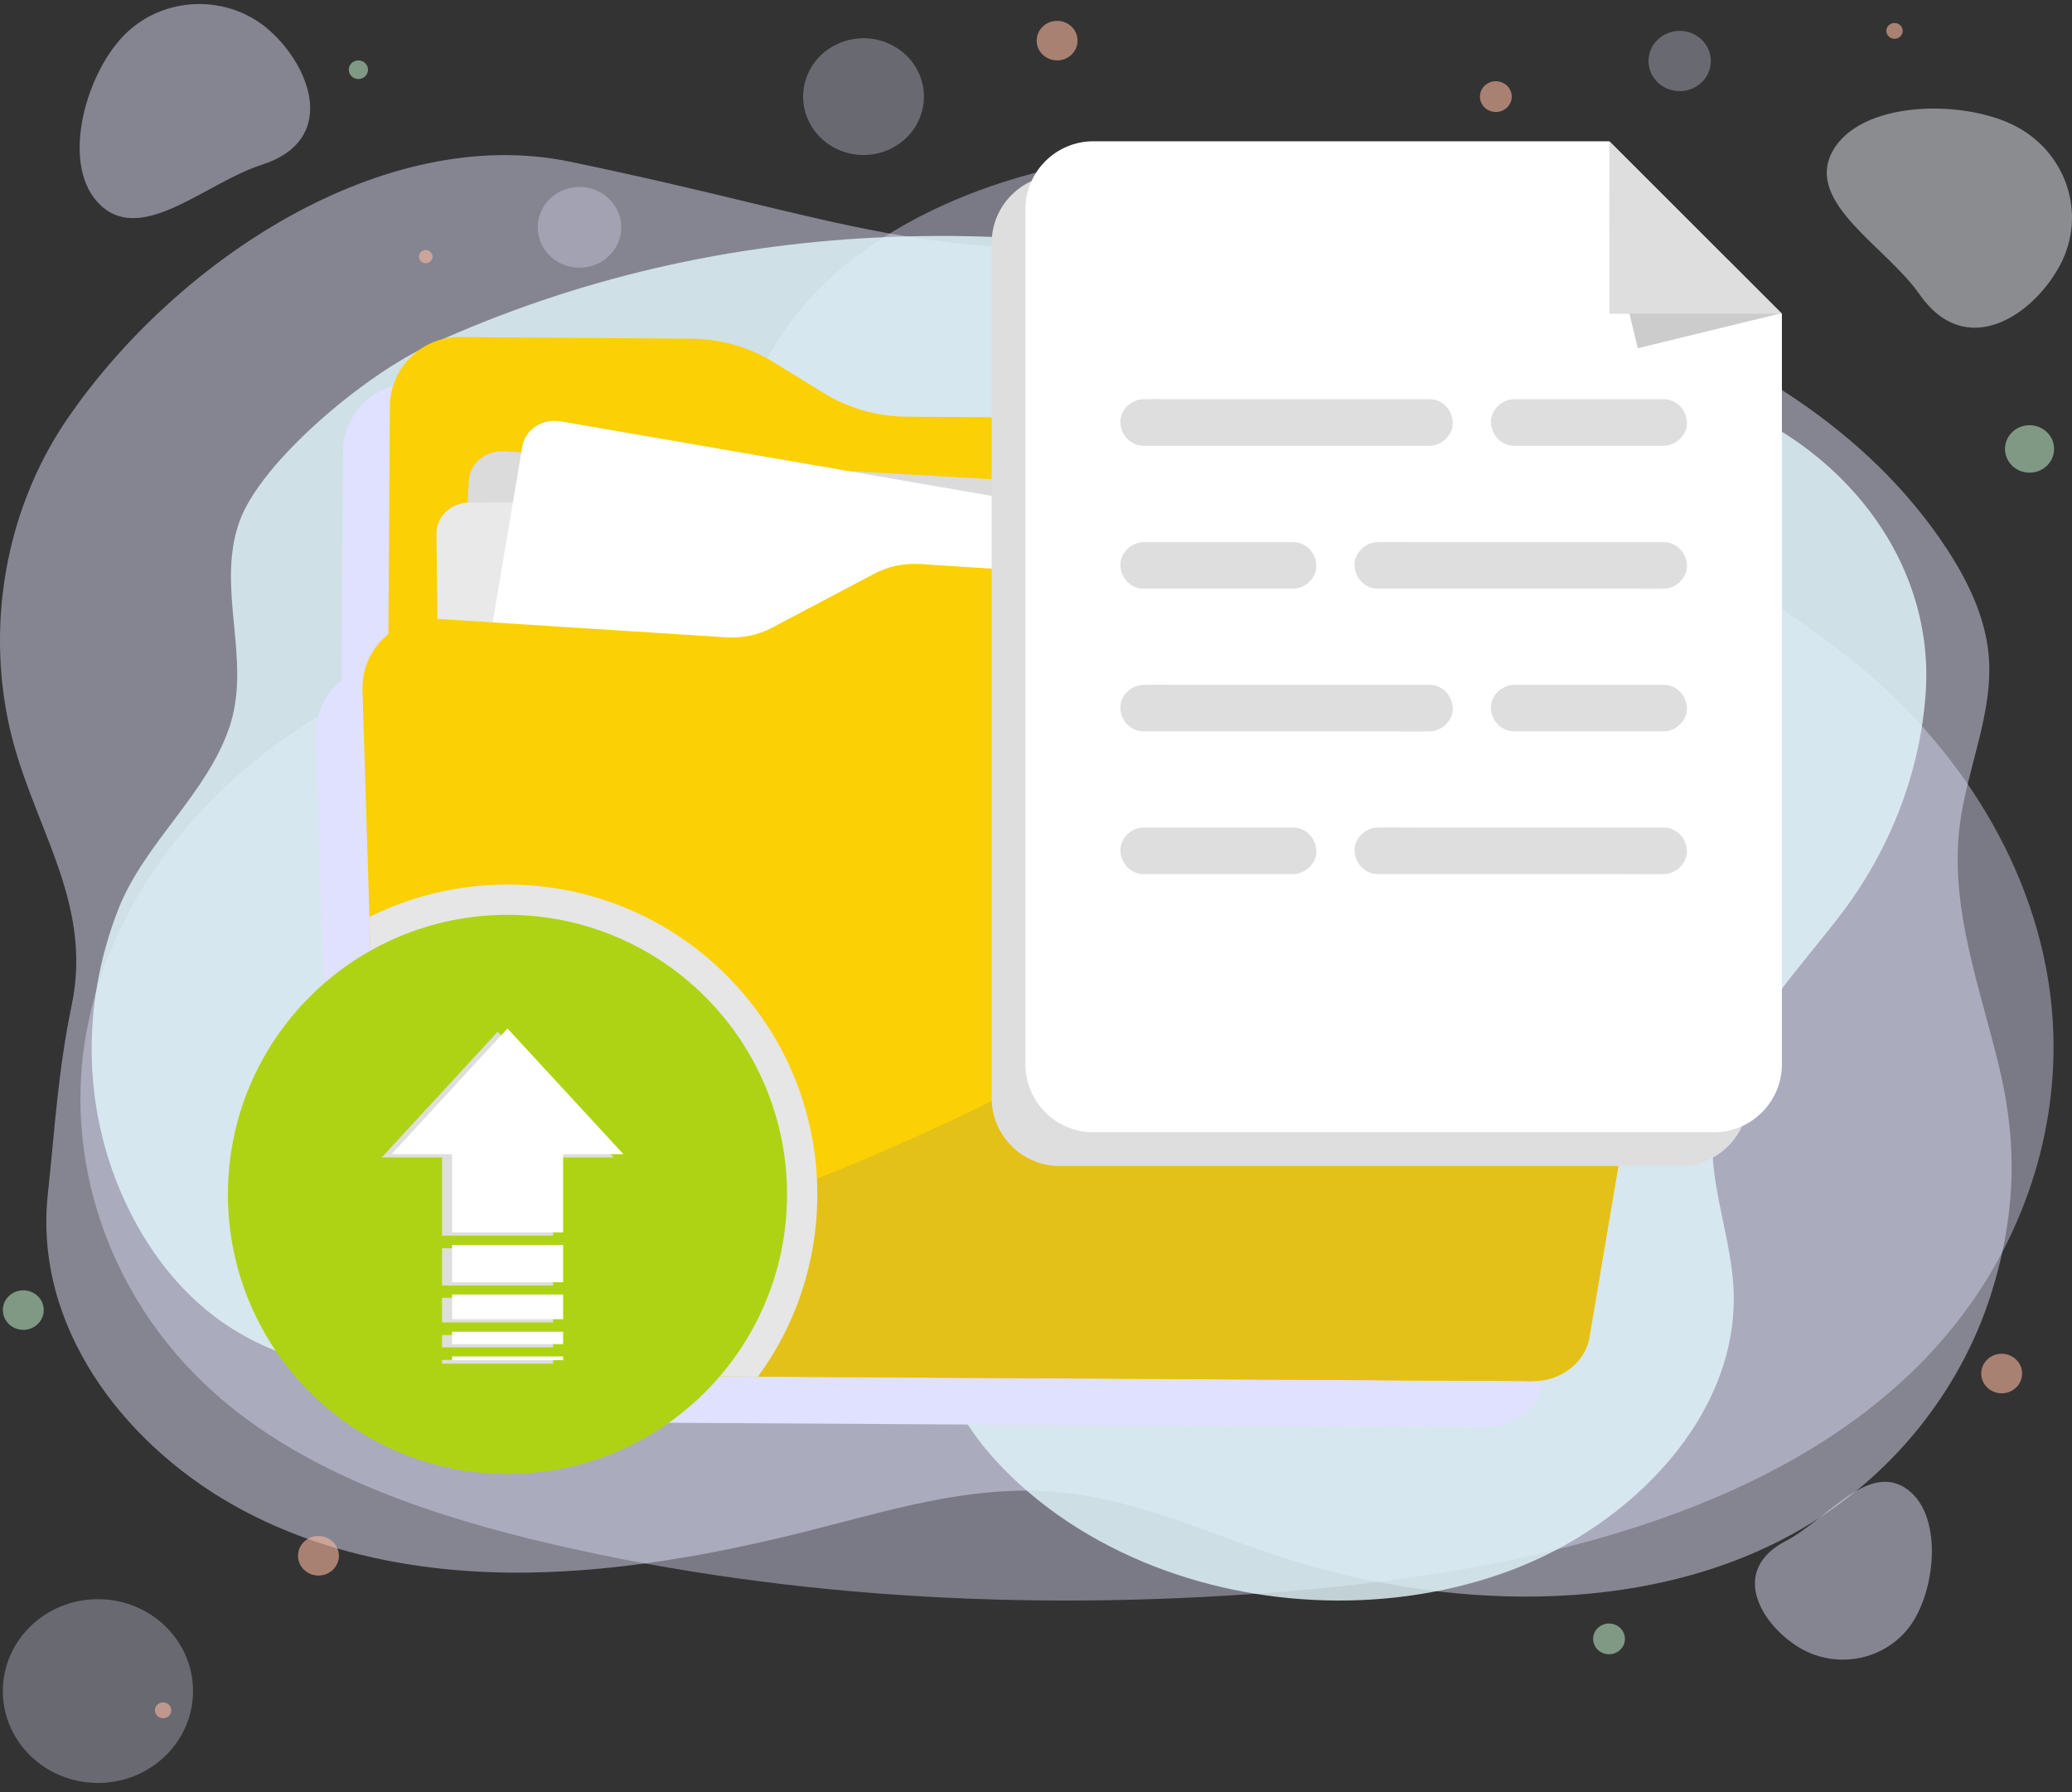 <svg width="200" height="173" viewBox="0 0 200 173" fill="none" xmlns="http://www.w3.org/2000/svg">
<rect x="0" y="0" width="200" height="173" fill="#333333" stroke="none"/>
<g opacity="0.41">
<path d="M198.123 103.868C198.311 101.133 198.226 98.387 197.862 95.667C196.151 82.887 188.399 70.836 176.99 62.334C172.919 59.3 168.288 56.583 165.639 52.578C161.178 45.835 161.516 38.085 155.98 31.427C150.437 24.761 142.359 19.563 133.25 16.893C106.09 8.933 68.065 21.894 71.489 49.572C71.501 49.671 71.514 49.816 71.528 49.998C71.984 55.747 66.649 60.581 59.859 60.717C34.8 61.22 13.23 77.562 8.614 98.261C5.646 111.573 10.506 126.164 22.019 135.582C30.613 142.611 42.144 146.473 53.68 149.127C76.811 154.447 101.152 155.562 125.001 153.528C147.326 151.623 170.875 146.195 185.313 131.668C193.016 123.918 197.428 113.98 198.123 103.868Z" fill="#E1E2FE"/>
</g>
<g opacity="0.31">
<path d="M85.566 14.539C88.546 13.357 89.97 10.066 88.747 7.187C87.525 4.308 84.119 2.932 81.14 4.113C78.161 5.294 76.737 8.586 77.959 11.465C79.181 14.344 82.587 15.72 85.566 14.539Z" fill="#E1E2FE"/>
</g>
<g opacity="0.31">
<path d="M162.129 8.796C163.791 8.796 165.138 7.494 165.138 5.889C165.138 4.283 163.791 2.981 162.129 2.981C160.468 2.981 159.121 4.283 159.121 5.889C159.121 7.494 160.468 8.796 162.129 8.796Z" fill="#E1E2FE"/>
</g>
<g opacity="0.31">
<path d="M58.951 24.528C60.429 22.919 60.278 20.457 58.613 19.029C56.948 17.6 54.4 17.747 52.922 19.355C51.444 20.964 51.596 23.427 53.261 24.855C54.925 26.283 57.473 26.137 58.951 24.528Z" fill="#E1E2FE"/>
</g>
<g opacity="0.31">
<path d="M9.454 172.088C14.523 172.088 18.632 168.117 18.632 163.218C18.632 158.32 14.523 154.349 9.454 154.349C4.385 154.349 0.275 158.32 0.275 163.218C0.275 168.117 4.385 172.088 9.454 172.088Z" fill="#E1E2FE"/>
</g>
<path opacity="0.47" d="M198.853 25.576C201.47 20.651 199.459 14.609 194.362 12.08C189.266 9.552 179.472 9.738 176.855 14.663C174.239 19.588 182.083 23.815 185.281 28.408C189.742 34.814 196.236 30.501 198.853 25.576Z" fill="#ECF1F7"/>
<path opacity="0.47" d="M173.568 158.955C177.256 161.255 182.174 160.232 184.555 156.668C186.936 153.104 187.53 145.875 183.843 143.574C180.155 141.274 176.227 146.733 172.361 148.741C166.97 151.543 169.88 156.654 173.568 158.955Z" fill="#E1E2FE"/>
<path opacity="0.47" d="M26.058 2.978C22.002 -0.662 15.661 -0.435 11.895 3.484C8.128 7.404 5.745 16.255 9.802 19.895C13.858 23.535 19.977 17.59 25.234 15.917C32.566 13.583 30.114 6.618 26.058 2.978Z" fill="#E1E2FE"/>
<path opacity="0.47" d="M3.701 45.29C0.085 52.876 -0.903 61.622 0.832 69.798C2.872 79.41 9.064 86.795 6.916 97.049C5.607 103.295 5.279 109.081 4.616 115.261C3.253 127.951 11.779 139.132 22.356 145.17C30.946 150.074 41.018 151.914 50.894 151.783C59.784 151.665 68.657 150.079 77.271 147.946C85.572 145.89 93.688 143.182 102.39 144.036C109.626 144.747 116.144 147.77 122.883 150.025C138.973 155.407 158.463 156.166 173.176 147.973C182.619 142.714 189.228 134.174 192.159 124.993C194.501 117.655 194.799 110.794 193.043 103.303C191.24 95.612 188.197 87.858 189.142 79.844C189.8 74.259 192.443 68.869 191.959 63.268C191.637 59.547 189.942 56.055 187.868 52.904C180.297 41.397 167.62 33.692 154.211 29.447C141.591 25.453 128.577 22.559 115.438 23.521C88.274 25.508 82.736 21.338 54.975 15.6C37.053 11.896 17.006 25.101 6.518 40.398C5.448 41.958 4.509 43.595 3.701 45.29Z" fill="#E1E2FE"/>
<path opacity="0.81" d="M22.389 53.634C21.832 59.078 23.946 64.688 22.178 70.079C20.062 76.534 13.938 81.368 11.442 87.706C7.753 97.07 7.93 107.563 12.41 116.688C14.569 121.085 17.723 125.172 22.03 127.999C28.67 132.356 37.37 133.311 45.552 132.759C57.729 131.936 70.578 127.358 82.821 128.607C89.577 129.296 91.64 135.646 95.129 139.835C99.076 144.573 104.45 148.294 110.392 150.772C121.335 155.334 134.469 155.766 145.654 151.629C157.596 147.212 168.004 136.426 167.32 124.228C167.003 118.584 164.402 112.979 165.606 107.434C167.118 100.475 173.155 94.134 177.53 88.464C182.361 82.203 185.286 74.735 185.86 67.117C185.867 67.031 185.873 66.944 185.879 66.858C186.776 53.716 177.231 41.729 162.83 37.616L132.19 28.865C101.1 19.984 70.037 20.278 41.451 33.31C35.265 36.13 25.193 44.533 23.119 50.327C22.727 51.42 22.502 52.523 22.389 53.634Z" fill="#E2F5FB"/>
<path opacity="0.58" d="M102.038 5.829C103.128 5.829 104.012 4.975 104.012 3.922C104.012 2.869 103.128 2.015 102.038 2.015C100.948 2.015 100.064 2.869 100.064 3.922C100.064 4.975 100.948 5.829 102.038 5.829Z" fill="#FDBBA0"/>
<path opacity="0.58" d="M144.387 10.809C145.234 10.809 145.922 10.145 145.922 9.325C145.922 8.506 145.234 7.842 144.387 7.842C143.539 7.842 142.852 8.506 142.852 9.325C142.852 10.145 143.539 10.809 144.387 10.809Z" fill="#FDBBA0"/>
<path opacity="0.58" d="M41.095 25.404C41.459 25.404 41.753 25.12 41.753 24.769C41.753 24.418 41.459 24.133 41.095 24.133C40.732 24.133 40.438 24.418 40.438 24.769C40.438 25.12 40.732 25.404 41.095 25.404Z" fill="#FDBBA0"/>
<path opacity="0.58" d="M198.219 43.81C197.946 45.047 196.687 45.836 195.407 45.572C194.126 45.307 193.311 44.09 193.584 42.853C193.857 41.616 195.117 40.828 196.397 41.092C197.677 41.356 198.493 42.573 198.219 43.81Z" fill="#B7E3C0"/>
<path opacity="0.58" d="M35.503 6.915C35.396 7.4 34.902 7.709 34.4 7.606C33.897 7.502 33.578 7.025 33.685 6.54C33.792 6.055 34.286 5.746 34.788 5.849C35.29 5.952 35.61 6.43 35.503 6.915Z" fill="#B7E3C0"/>
<path opacity="0.58" d="M183.641 3.142C183.55 3.554 183.13 3.817 182.703 3.729C182.276 3.641 182.005 3.235 182.096 2.823C182.187 2.41 182.607 2.148 183.033 2.236C183.46 2.324 183.732 2.73 183.641 3.142Z" fill="#FDBBA0"/>
<path opacity="0.58" d="M193.212 134.478C194.302 134.478 195.186 133.624 195.186 132.57C195.186 131.517 194.302 130.663 193.212 130.663C192.122 130.663 191.238 131.517 191.238 132.57C191.238 133.624 192.122 134.478 193.212 134.478Z" fill="#FDBBA0"/>
<path opacity="0.58" d="M30.739 152.068C31.829 152.068 32.713 151.214 32.713 150.16C32.713 149.107 31.829 148.253 30.739 148.253C29.649 148.253 28.766 149.107 28.766 150.16C28.766 151.214 29.649 152.068 30.739 152.068Z" fill="#FDBBA0"/>
<path opacity="0.58" d="M155.312 159.665C156.16 159.665 156.847 159.001 156.847 158.182C156.847 157.362 156.16 156.698 155.312 156.698C154.465 156.698 153.777 157.362 153.777 158.182C153.777 159.001 154.465 159.665 155.312 159.665Z" fill="#B7E3C0"/>
<path opacity="0.58" d="M2.249 128.353C3.339 128.353 4.223 127.499 4.223 126.445C4.223 125.392 3.339 124.538 2.249 124.538C1.159 124.538 0.275 125.392 0.275 126.445C0.275 127.499 1.159 128.353 2.249 128.353Z" fill="#B7E3C0"/>
<path opacity="0.58" d="M16.516 165.235C16.425 165.647 16.005 165.91 15.578 165.822C15.151 165.734 14.88 165.328 14.971 164.916C15.062 164.503 15.482 164.24 15.909 164.329C16.335 164.417 16.607 164.822 16.516 165.235Z" fill="#FDBBA0"/>
<path d="M159.531 69.155C159.531 69.11 159.531 69.087 159.508 69.042C159.261 67.402 158.452 65.964 157.239 64.93C156.16 64.032 154.79 63.448 153.217 63.358L148.656 63.066C148.656 63.043 148.633 63.043 148.633 63.021L148.701 51.809C148.723 48.102 145.735 45.068 142.028 45.046L82.935 44.664C80.104 44.641 77.341 43.855 74.914 42.35L70.218 39.451C67.814 37.968 65.028 37.159 62.197 37.137L39.863 36.98C36.156 36.957 33.123 39.946 33.1 43.653L32.965 65.672C31.415 66.908 30.449 68.795 30.494 70.997L31.168 92.949L32.336 130.763L32.381 132.314C32.404 134.471 34.134 136.358 36.403 136.965C36.875 137.077 37.369 137.167 37.863 137.167L64.421 137.324L114.728 137.616L143.466 137.774C144.724 137.774 145.915 137.369 146.881 136.695C147.914 135.954 148.678 134.898 148.903 133.684L159.441 71.379C159.598 70.638 159.62 69.874 159.531 69.155Z" fill="#E0E0FF"/>
<path d="M153.193 47.337L152.654 128.314C152.631 131.1 150.362 133.324 147.598 133.302L42.041 132.605C39.255 132.583 37.03 130.313 37.053 127.55L37.637 39.203C37.66 35.496 40.693 32.508 44.4 32.53L66.734 32.688C69.565 32.71 72.329 33.496 74.755 35.002L79.451 37.9C81.855 39.383 84.641 40.192 87.472 40.215L146.565 40.597C150.227 40.597 153.215 43.63 153.193 47.337Z" fill="#FBD005"/>
<path d="M146.971 49.18L48.648 43.563C46.873 43.45 45.368 44.709 45.255 46.371L41.436 115.664C41.346 117.327 42.717 118.742 44.492 118.832L142.814 124.449C144.589 124.562 146.094 123.303 146.207 121.641L150.026 52.348C150.094 50.708 148.746 49.292 146.971 49.18Z" fill="#DBDBDB"/>
<path d="M143.801 48.147L45.322 48.506C43.547 48.506 42.109 49.854 42.131 51.517L42.895 120.922C42.917 122.585 44.378 123.911 46.153 123.911L144.61 123.529C146.385 123.529 147.823 122.181 147.801 120.518L147.037 51.113C147.037 49.472 145.576 48.124 143.801 48.147Z" fill="#E9E9E9"/>
<path d="M151.149 57.448L54.108 40.664C52.355 40.372 50.715 41.428 50.423 43.068L38.874 111.507C38.604 113.147 39.795 114.698 41.548 115.012L138.589 131.796C140.342 132.088 141.982 131.032 142.274 129.392L153.823 60.953C154.115 59.313 152.902 57.762 151.149 57.448Z" fill="white"/>
<path d="M163.934 66.908L153.396 129.213C152.947 131.55 150.587 133.325 147.959 133.302L73.161 132.876L42.356 132.696C39.436 132.673 36.897 130.449 36.874 127.843L35.661 88.5L34.987 66.548C34.942 62.526 38.222 59.471 42.356 59.74L70.15 61.515C71.678 61.605 73.183 61.291 74.509 60.594L84.373 55.382C85.721 54.663 87.249 54.348 88.799 54.438L157.687 58.887C161.912 59.156 164.72 62.796 163.934 66.908Z" fill="#FBD005"/>
<path d="M163.933 66.908L153.395 129.213C152.946 131.55 150.586 133.325 147.958 133.303L42.355 132.696C39.434 132.673 36.895 130.472 36.873 127.843L36.828 126.292C87 115.845 129.96 92.095 156.338 58.774L157.709 58.864C161.91 59.156 164.719 62.796 163.933 66.908Z" fill="#E4C118"/>
<path d="M168.742 33.542V105.98C168.742 109.598 165.798 112.541 162.181 112.541H102.28C98.662 112.541 95.719 109.598 95.719 105.98V23.453C95.719 19.836 98.662 16.893 102.28 16.893H152.07L168.742 33.542Z" fill="#DEDEDE"/>
<path d="M171.999 30.284V102.723C171.999 106.34 169.056 109.283 165.438 109.283H105.537C101.92 109.283 98.977 106.34 98.977 102.723V20.196C98.977 16.578 101.92 13.635 105.537 13.635H155.328L171.999 30.284Z" fill="white"/>
<path d="M171.954 30.239L171.729 30.284L158.091 33.61L157.282 30.284L155.35 22.263V18.129L166.854 25.139L171.954 30.239Z" fill="#CCCCCC"/>
<path d="M171.999 30.284H155.35V13.635L166.854 25.139L171.954 30.239L171.999 30.284Z" fill="#DEDEDE"/>
<path d="M137.982 38.529C137.061 38.529 136.14 38.529 135.218 38.529C133.039 38.529 130.837 38.529 128.658 38.529C125.984 38.529 123.333 38.529 120.659 38.529C118.367 38.529 116.075 38.529 113.783 38.529C112.66 38.529 111.559 38.507 110.436 38.529C110.413 38.529 110.413 38.529 110.391 38.529C109.222 38.529 108.099 39.563 108.144 40.776C108.189 41.99 109.132 43.023 110.391 43.023C111.312 43.023 112.233 43.023 113.154 43.023C115.334 43.023 117.536 43.023 119.715 43.023C122.389 43.023 125.04 43.023 127.714 43.023C130.006 43.023 132.298 43.023 134.589 43.023C135.713 43.023 136.814 43.046 137.937 43.023C137.96 43.023 137.96 43.023 137.982 43.023C139.15 43.023 140.274 41.99 140.229 40.776C140.184 39.563 139.24 38.529 137.982 38.529Z" fill="#DEDEDE"/>
<path d="M160.585 38.529C158.967 38.529 157.327 38.529 155.709 38.529C153.126 38.529 150.542 38.529 147.935 38.529C147.351 38.529 146.744 38.529 146.16 38.529C144.992 38.529 143.868 39.563 143.913 40.776C143.958 41.989 144.902 43.023 146.16 43.023C147.778 43.023 149.418 43.023 151.036 43.023C153.62 43.023 156.204 43.023 158.81 43.023C159.394 43.023 160.001 43.023 160.585 43.023C161.753 43.023 162.877 41.989 162.832 40.776C162.787 39.563 161.843 38.529 160.585 38.529Z" fill="#DEDEDE"/>
<path d="M137.982 66.099C137.061 66.099 136.14 66.099 135.218 66.099C133.039 66.099 130.837 66.099 128.658 66.099C125.984 66.099 123.333 66.099 120.659 66.099C118.367 66.099 116.075 66.099 113.783 66.099C112.66 66.099 111.559 66.076 110.436 66.099C110.413 66.099 110.413 66.099 110.391 66.099C109.222 66.099 108.099 67.132 108.144 68.346C108.189 69.559 109.132 70.593 110.391 70.593C111.312 70.593 112.233 70.593 113.154 70.593C115.334 70.593 117.536 70.593 119.715 70.593C122.389 70.593 125.04 70.593 127.714 70.593C130.006 70.593 132.298 70.593 134.589 70.593C135.713 70.593 136.814 70.615 137.937 70.593C137.96 70.593 137.96 70.593 137.982 70.593C139.15 70.593 140.274 69.559 140.229 68.346C140.184 67.132 139.24 66.099 137.982 66.099Z" fill="#DEDEDE"/>
<path d="M160.585 66.099C158.967 66.099 157.327 66.099 155.709 66.099C153.126 66.099 150.542 66.099 147.935 66.099C147.351 66.099 146.744 66.099 146.16 66.099C144.992 66.099 143.868 67.132 143.913 68.346C143.958 69.559 144.902 70.592 146.16 70.592C147.778 70.592 149.418 70.592 151.036 70.592C153.62 70.592 156.204 70.592 158.81 70.592C159.394 70.592 160.001 70.592 160.585 70.592C161.753 70.592 162.877 69.559 162.832 68.346C162.787 67.132 161.843 66.099 160.585 66.099Z" fill="#DEDEDE"/>
<path d="M132.994 56.819C133.915 56.819 134.837 56.819 135.758 56.819C137.937 56.819 140.139 56.819 142.319 56.819C144.992 56.819 147.644 56.819 150.318 56.819C152.609 56.819 154.901 56.819 157.193 56.819C158.316 56.819 159.417 56.842 160.541 56.819C160.563 56.819 160.563 56.819 160.586 56.819C161.754 56.819 162.877 55.786 162.832 54.572C162.788 53.359 161.844 52.325 160.586 52.325C159.664 52.325 158.743 52.325 157.822 52.325C155.643 52.325 153.441 52.325 151.261 52.325C148.587 52.325 145.936 52.325 143.262 52.325C140.971 52.325 138.679 52.325 136.387 52.325C135.264 52.325 134.163 52.303 133.039 52.325C133.017 52.325 133.017 52.325 132.994 52.325C131.826 52.325 130.702 53.359 130.747 54.572C130.792 55.786 131.736 56.819 132.994 56.819Z" fill="#DEDEDE"/>
<path d="M110.391 56.819C112.008 56.819 113.649 56.819 115.266 56.819C117.85 56.819 120.434 56.819 123.041 56.819C123.625 56.819 124.231 56.819 124.816 56.819C125.984 56.819 127.107 55.785 127.062 54.572C127.017 53.359 126.074 52.325 124.816 52.325C123.198 52.325 121.558 52.325 119.94 52.325C117.356 52.325 114.772 52.325 112.166 52.325C111.582 52.325 110.975 52.325 110.391 52.325C109.222 52.325 108.099 53.359 108.144 54.572C108.189 55.785 109.132 56.819 110.391 56.819Z" fill="#DEDEDE"/>
<path d="M132.994 84.365C133.915 84.365 134.837 84.365 135.758 84.365C137.937 84.365 140.139 84.365 142.319 84.365C144.992 84.365 147.644 84.365 150.318 84.365C152.609 84.365 154.901 84.365 157.193 84.365C158.316 84.365 159.417 84.388 160.541 84.365C160.563 84.365 160.563 84.365 160.586 84.365C161.754 84.365 162.877 83.332 162.832 82.118C162.788 80.905 161.844 79.871 160.586 79.871C159.664 79.871 158.743 79.871 157.822 79.871C155.643 79.871 153.441 79.871 151.261 79.871C148.587 79.871 145.936 79.871 143.262 79.871C140.971 79.871 138.679 79.871 136.387 79.871C135.264 79.871 134.163 79.849 133.039 79.871C133.017 79.871 133.017 79.871 132.994 79.871C131.826 79.871 130.702 80.905 130.747 82.118C130.792 83.332 131.736 84.365 132.994 84.365Z" fill="#DEDEDE"/>
<path d="M110.391 84.365C112.008 84.365 113.649 84.365 115.266 84.365C117.85 84.365 120.434 84.365 123.041 84.365C123.625 84.365 124.231 84.365 124.816 84.365C125.984 84.365 127.107 83.331 127.062 82.118C127.017 80.905 126.074 79.871 124.816 79.871C123.198 79.871 121.558 79.871 119.94 79.871C117.356 79.871 114.772 79.871 112.166 79.871C111.582 79.871 110.975 79.871 110.391 79.871C109.222 79.871 108.099 80.905 108.144 82.118C108.189 83.331 109.132 84.365 110.391 84.365Z" fill="#DEDEDE"/>
<path d="M78.89 115.283C78.89 121.866 76.778 127.932 73.16 132.875L42.356 132.696C39.435 132.673 36.896 130.449 36.873 127.842L35.66 88.5C39.682 86.5 44.198 85.377 48.984 85.377C65.498 85.377 78.89 98.768 78.89 115.283Z" fill="#E6E6E6"/>
<path d="M48.985 142.267C63.888 142.267 75.969 130.186 75.969 115.283C75.969 100.379 63.888 88.298 48.985 88.298C34.081 88.298 22 100.379 22 115.283C22 130.186 34.081 142.267 48.985 142.267Z" fill="#AED315"/>
<path d="M53.387 120.473H42.67V124.068H53.387V120.473Z" fill="#DEDEDE"/>
<path d="M53.387 125.259H42.67V127.64H53.387V125.259Z" fill="#DEDEDE"/>
<path d="M53.387 128.854H42.67V130.044H53.387V128.854Z" fill="#DEDEDE"/>
<path d="M53.387 131.258H42.67V131.617H53.387V131.258Z" fill="#DEDEDE"/>
<path d="M48.041 99.577L36.852 111.71H42.671V119.26H53.388V111.71H59.23L48.041 99.577Z" fill="#DEDEDE"/>
<path d="M54.354 120.158H43.637V123.753H54.354V120.158Z" fill="white"/>
<path d="M54.354 124.944H43.637V127.326H54.354V124.944Z" fill="white"/>
<path d="M54.354 128.539H43.637V129.73H54.354V128.539Z" fill="white"/>
<path d="M54.354 130.921H43.637V131.28H54.354V130.921Z" fill="white"/>
<path d="M48.984 99.263L37.795 111.396H43.637V118.945H54.354V111.396H60.174L48.984 99.263Z" fill="white"/>
</svg>

